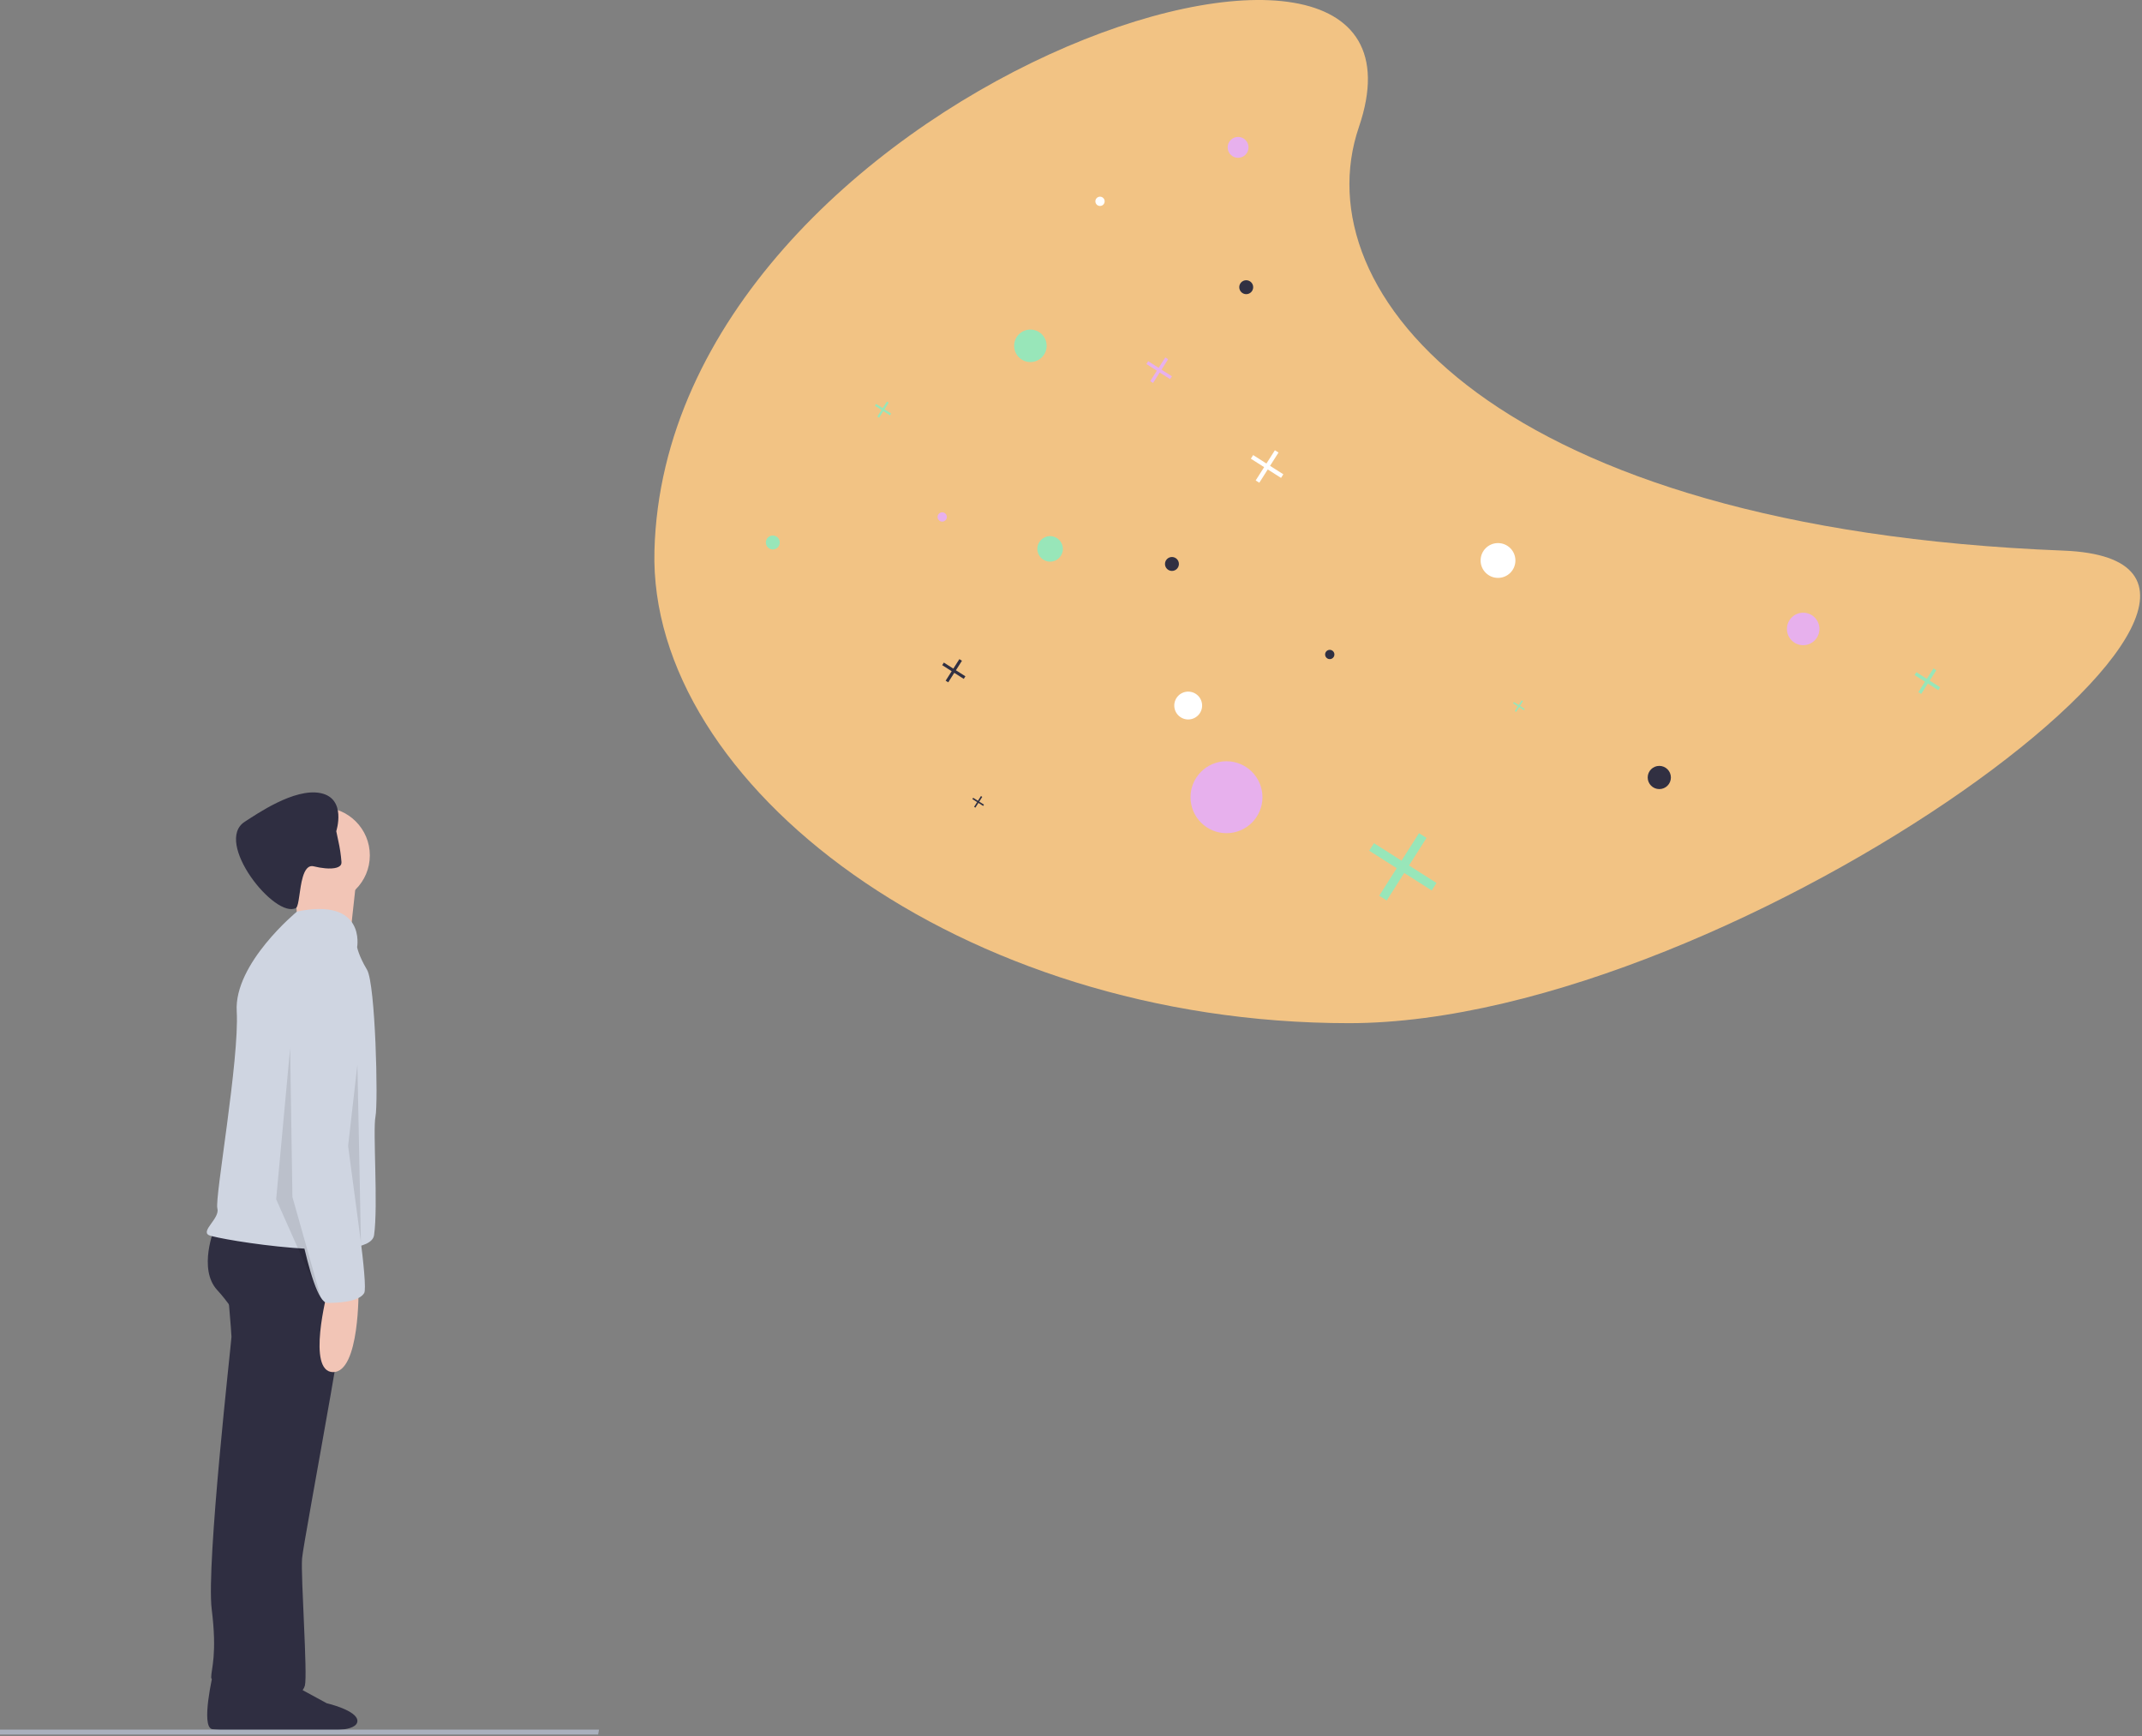 <svg width="923" height="748" viewBox="0 0 923 748" fill="none" xmlns="http://www.w3.org/2000/svg">
<rect x="0" y="0" width="923" height="748" fill="#808080" stroke="none"/>
<g clip-path="url(#clip0)">
<path d="M282.004 237.246C279.324 338.002 413.633 440.856 581.281 440.856C748.929 440.856 1015.91 242.219 889.111 237.246C644.786 227.662 561.059 126.475 585.557 54.746C629.432 -73.716 287.281 38.856 282.004 237.246Z" fill="#F2C384"/>
<path d="M505 162.138L500.503 159.276L503.365 154.779L502.138 154L499.278 158.497L494.781 155.635L494 156.86L498.497 159.722L495.635 164.219L496.862 165L499.722 160.503L504.219 163.363L505 162.138Z" fill="#E7B0ED"/>
<path d="M657.004 305.445L654.96 304.144L656.261 302.1L655.703 301.746L654.403 303.79L652.359 302.489L652.004 303.046L654.048 304.347L652.747 306.391L653.305 306.746L654.605 304.702L656.649 306.002L657.004 305.445Z" fill="#98E6B9"/>
<path d="M416 291.398L411.912 288.796L414.514 284.708L413.398 284L410.798 288.088L406.71 285.486L406 286.6L410.088 289.202L407.486 293.29L408.602 294L411.202 289.912L415.29 292.512L416 291.398Z" fill="#313042"/>
<path d="M619 380.454L607.145 372.908L614.69 361.053L611.454 359L603.914 370.855L592.059 363.309L590 366.54L601.855 374.086L594.309 385.941L597.546 388L605.086 376.145L616.941 383.685L619 380.454Z" fill="#98E6B9"/>
<path d="M424 346.699L421.956 345.398L423.257 343.354L422.699 343L421.399 345.044L419.355 343.743L419 344.3L421.044 345.601L419.743 347.645L420.301 348L421.601 345.956L423.645 347.256L424 346.699Z" fill="#313042"/>
<path d="M836 296.138L831.503 293.276L834.365 288.779L833.138 288L830.278 292.497L825.781 289.635L825 290.86L829.497 293.722L826.635 298.219L827.862 299L830.722 294.503L835.219 297.363L836 296.138Z" fill="#98E6B9"/>
<path d="M384 178.179L381.138 176.357L382.96 173.496L382.179 173L380.359 175.862L377.497 174.04L377 174.82L379.862 176.641L378.04 179.503L378.821 180L380.641 177.138L383.503 178.958L384 178.179Z" fill="#98E6B9"/>
<path d="M553 204.356L547.276 200.716L550.918 194.992L549.358 194L545.716 199.722L539.994 196.08L539 197.642L544.724 201.282L541.082 207.006L542.642 208L546.284 202.276L552.006 205.918L553 204.356Z" fill="white"/>
<path d="M452.5 242C455.538 242 458 239.538 458 236.5C458 233.462 455.538 231 452.5 231C449.462 231 447 233.462 447 236.5C447 239.538 449.462 242 452.5 242Z" fill="#98E6B9"/>
<path d="M333.004 236.746C334.661 236.746 336.004 235.402 336.004 233.746C336.004 232.089 334.661 230.746 333.004 230.746C331.347 230.746 330.004 232.089 330.004 233.746C330.004 235.402 331.347 236.746 333.004 236.746Z" fill="#98E6B9"/>
<path d="M537.004 126.746C538.661 126.746 540.004 125.402 540.004 123.746C540.004 122.089 538.661 120.746 537.004 120.746C535.347 120.746 534.004 122.089 534.004 123.746C534.004 125.402 535.347 126.746 537.004 126.746Z" fill="#313042"/>
<path d="M512 310C515.314 310 518 307.314 518 304C518 300.686 515.314 298 512 298C508.686 298 506 300.686 506 304C506 307.314 508.686 310 512 310Z" fill="white"/>
<path d="M505 246C506.657 246 508 244.657 508 243C508 241.343 506.657 240 505 240C503.343 240 502 241.343 502 243C502 244.657 503.343 246 505 246Z" fill="#313042"/>
<path d="M715 340C717.761 340 720 337.761 720 335C720 332.239 717.761 330 715 330C712.239 330 710 332.239 710 335C710 337.761 712.239 340 715 340Z" fill="#313042"/>
<path d="M406.004 224.746C407.109 224.746 408.004 223.85 408.004 222.746C408.004 221.641 407.109 220.746 406.004 220.746C404.899 220.746 404.004 221.641 404.004 222.746C404.004 223.85 404.899 224.746 406.004 224.746Z" fill="#E7B0ED"/>
<path d="M533.5 68C535.985 68 538 65.985 538 63.5C538 61.015 535.985 59 533.5 59C531.015 59 529 61.015 529 63.5C529 65.985 531.015 68 533.5 68Z" fill="#E7B0ED"/>
<path d="M444 156C447.866 156 451 152.866 451 149C451 145.134 447.866 142 444 142C440.134 142 437 145.134 437 149C437 152.866 440.134 156 444 156Z" fill="#98E6B9"/>
<path d="M474.004 88.746C475.109 88.746 476.004 87.85 476.004 86.746C476.004 85.641 475.109 84.746 474.004 84.746C472.899 84.746 472.004 85.641 472.004 86.746C472.004 87.85 472.899 88.746 474.004 88.746Z" fill="white"/>
<path d="M777 278C780.866 278 784 274.866 784 271C784 267.134 780.866 264 777 264C773.134 264 770 267.134 770 271C770 274.866 773.134 278 777 278Z" fill="#E7B0ED"/>
<path d="M573 284C574.105 284 575 283.105 575 282C575 280.895 574.105 280 573 280C571.895 280 571 280.895 571 282C571 283.105 571.895 284 573 284Z" fill="#313042"/>
<path d="M528.5 359C537.06 359 544 352.06 544 343.5C544 334.94 537.06 328 528.5 328C519.94 328 513 334.94 513 343.5C513 352.06 519.94 359 528.5 359Z" fill="#E7B0ED"/>
<path d="M645.5 249C649.642 249 653 245.642 653 241.5C653 237.358 649.642 234 645.5 234C641.358 234 638 237.358 638 241.5C638 245.642 641.358 249 645.5 249Z" fill="white"/>
<path d="M91.928 720.614C91.928 720.614 86.332 744.02 91.42 745.037C96.508 746.055 121.44 745.727 127.546 746.744C133.651 747.762 146.372 746.055 146.372 741.476C146.372 736.897 133.143 733.844 133.143 733.844C133.143 733.844 114.316 723.667 113.808 723.158C113.299 722.65 91.928 720.614 91.928 720.614Z" fill="#2F2E41"/>
<path d="M97.921 553.492C97.921 553.492 99.746 574.175 99.746 576C99.746 577.825 88.796 673.944 91.229 693.411C93.663 712.878 91.004 719.095 91.004 722.746C91.004 726.396 110.696 725.045 110.696 725.045L131.988 590.601L121.038 550.45L97.921 553.492Z" fill="#2F2E41"/>
<path d="M99.052 725.738C99.052 725.738 93.964 744.055 99.052 745.073C104.14 746.09 129.072 743.907 135.178 744.925C141.284 745.942 154.004 746.09 154.004 741.511C154.004 736.932 140.775 733.879 140.775 733.879C140.775 733.879 121.949 723.703 121.44 723.194C120.931 722.685 99.052 725.738 99.052 725.738Z" fill="#2F2E41"/>
<path d="M92.446 529.158C92.446 529.158 85.146 546.8 93.663 555.925C102.179 565.05 111.913 583.301 111.913 584.517C111.913 585.734 94.879 706.795 97.313 714.703C99.746 722.612 99.138 727.478 98.529 728.695C97.921 729.912 104.613 736.604 111.913 736.604C119.213 736.604 130.163 731.129 131.38 726.262C132.597 721.395 129.555 679.419 130.163 671.511C130.772 663.602 155.106 537.066 152.064 534.025C149.022 530.983 92.446 529.158 92.446 529.158Z" fill="#2F2E41"/>
<path d="M138.68 389.238C150.104 389.238 159.364 379.978 159.364 368.554C159.364 357.131 150.104 347.871 138.68 347.871C127.257 347.871 117.996 357.131 117.996 368.554C117.996 379.978 127.257 389.238 138.68 389.238Z" fill="#F2C5B6"/>
<path d="M125.905 378.896C125.905 378.896 130.163 401.405 127.122 403.839C124.08 406.272 150.239 409.922 150.239 409.922C150.239 409.922 153.281 380.113 153.889 377.071C154.497 374.03 125.905 378.896 125.905 378.896Z" fill="#F2C5B6"/>
<path d="M153.889 408.097C153.889 408.097 157.813 386.662 128.004 392.746C128.004 392.746 100.787 415.062 102.004 435.746C103.221 456.429 92.446 516.382 93.663 520.641C94.879 524.899 86.363 530.374 90.013 532.199C93.663 534.025 159.364 544.975 161.189 532.199C163.014 519.424 160.581 487.182 161.797 481.098C163.014 475.015 161.797 423.914 158.147 417.831C154.497 411.747 153.889 408.097 153.889 408.097Z" fill="#CFD5E1"/>
<path d="M141.114 556.533C141.114 556.533 131.988 591.209 143.547 591.209C155.106 591.209 154.497 555.317 154.497 555.317L141.114 556.533Z" fill="#F2C5B6"/>
<path d="M147.107 372.006C146.843 373.751 144.15 374.475 140.196 374.136L140.19 374.135C138.515 373.978 136.855 373.694 135.224 373.285C132.756 372.678 131.366 374.873 130.469 377.912C128.997 382.926 128.886 390.249 127.591 391.204C118.551 396.2 91.841 362.7 105.528 354.027C110.403 350.937 126.813 339.404 138.151 341.734C149.488 344.064 144.899 358.136 144.899 358.136C144.899 358.136 145.314 359.983 145.786 362.356C146.458 365.345 146.912 368.379 147.145 371.434C147.145 371.625 147.132 371.816 147.107 372.006V372.006Z" fill="#2F2E41"/>
<path d="M148.414 414.18C148.414 414.18 127.73 412.964 125.905 443.381C124.08 473.798 124.688 502.391 124.688 502.999C124.688 503.607 133.205 561.4 141.114 561.4C149.022 561.4 155.106 560.183 156.931 557.142C158.756 554.1 152.064 510.299 152.064 510.299C152.064 510.299 149.022 464.065 153.889 449.464C158.756 434.864 159.364 416.005 148.414 414.18Z" fill="#CFD5E1"/>
<path opacity="0.1" d="M125.004 451.746L119.004 516.746L139.004 561.746L126.004 515.746L125.004 450.746" fill="black"/>
<path opacity="0.1" d="M154.004 458.746L155.532 535.375L150.004 493.746L154.004 458.746Z" fill="black"/>
<path d="M257.738 747.357H0V745.251H258.12L257.738 747.357Z" fill="#A9B0BD"/>
</g>
<defs>
<clipPath id="clip0">
<rect width="922.185" height="747.357" fill="white"/>
</clipPath>
</defs>
</svg>
